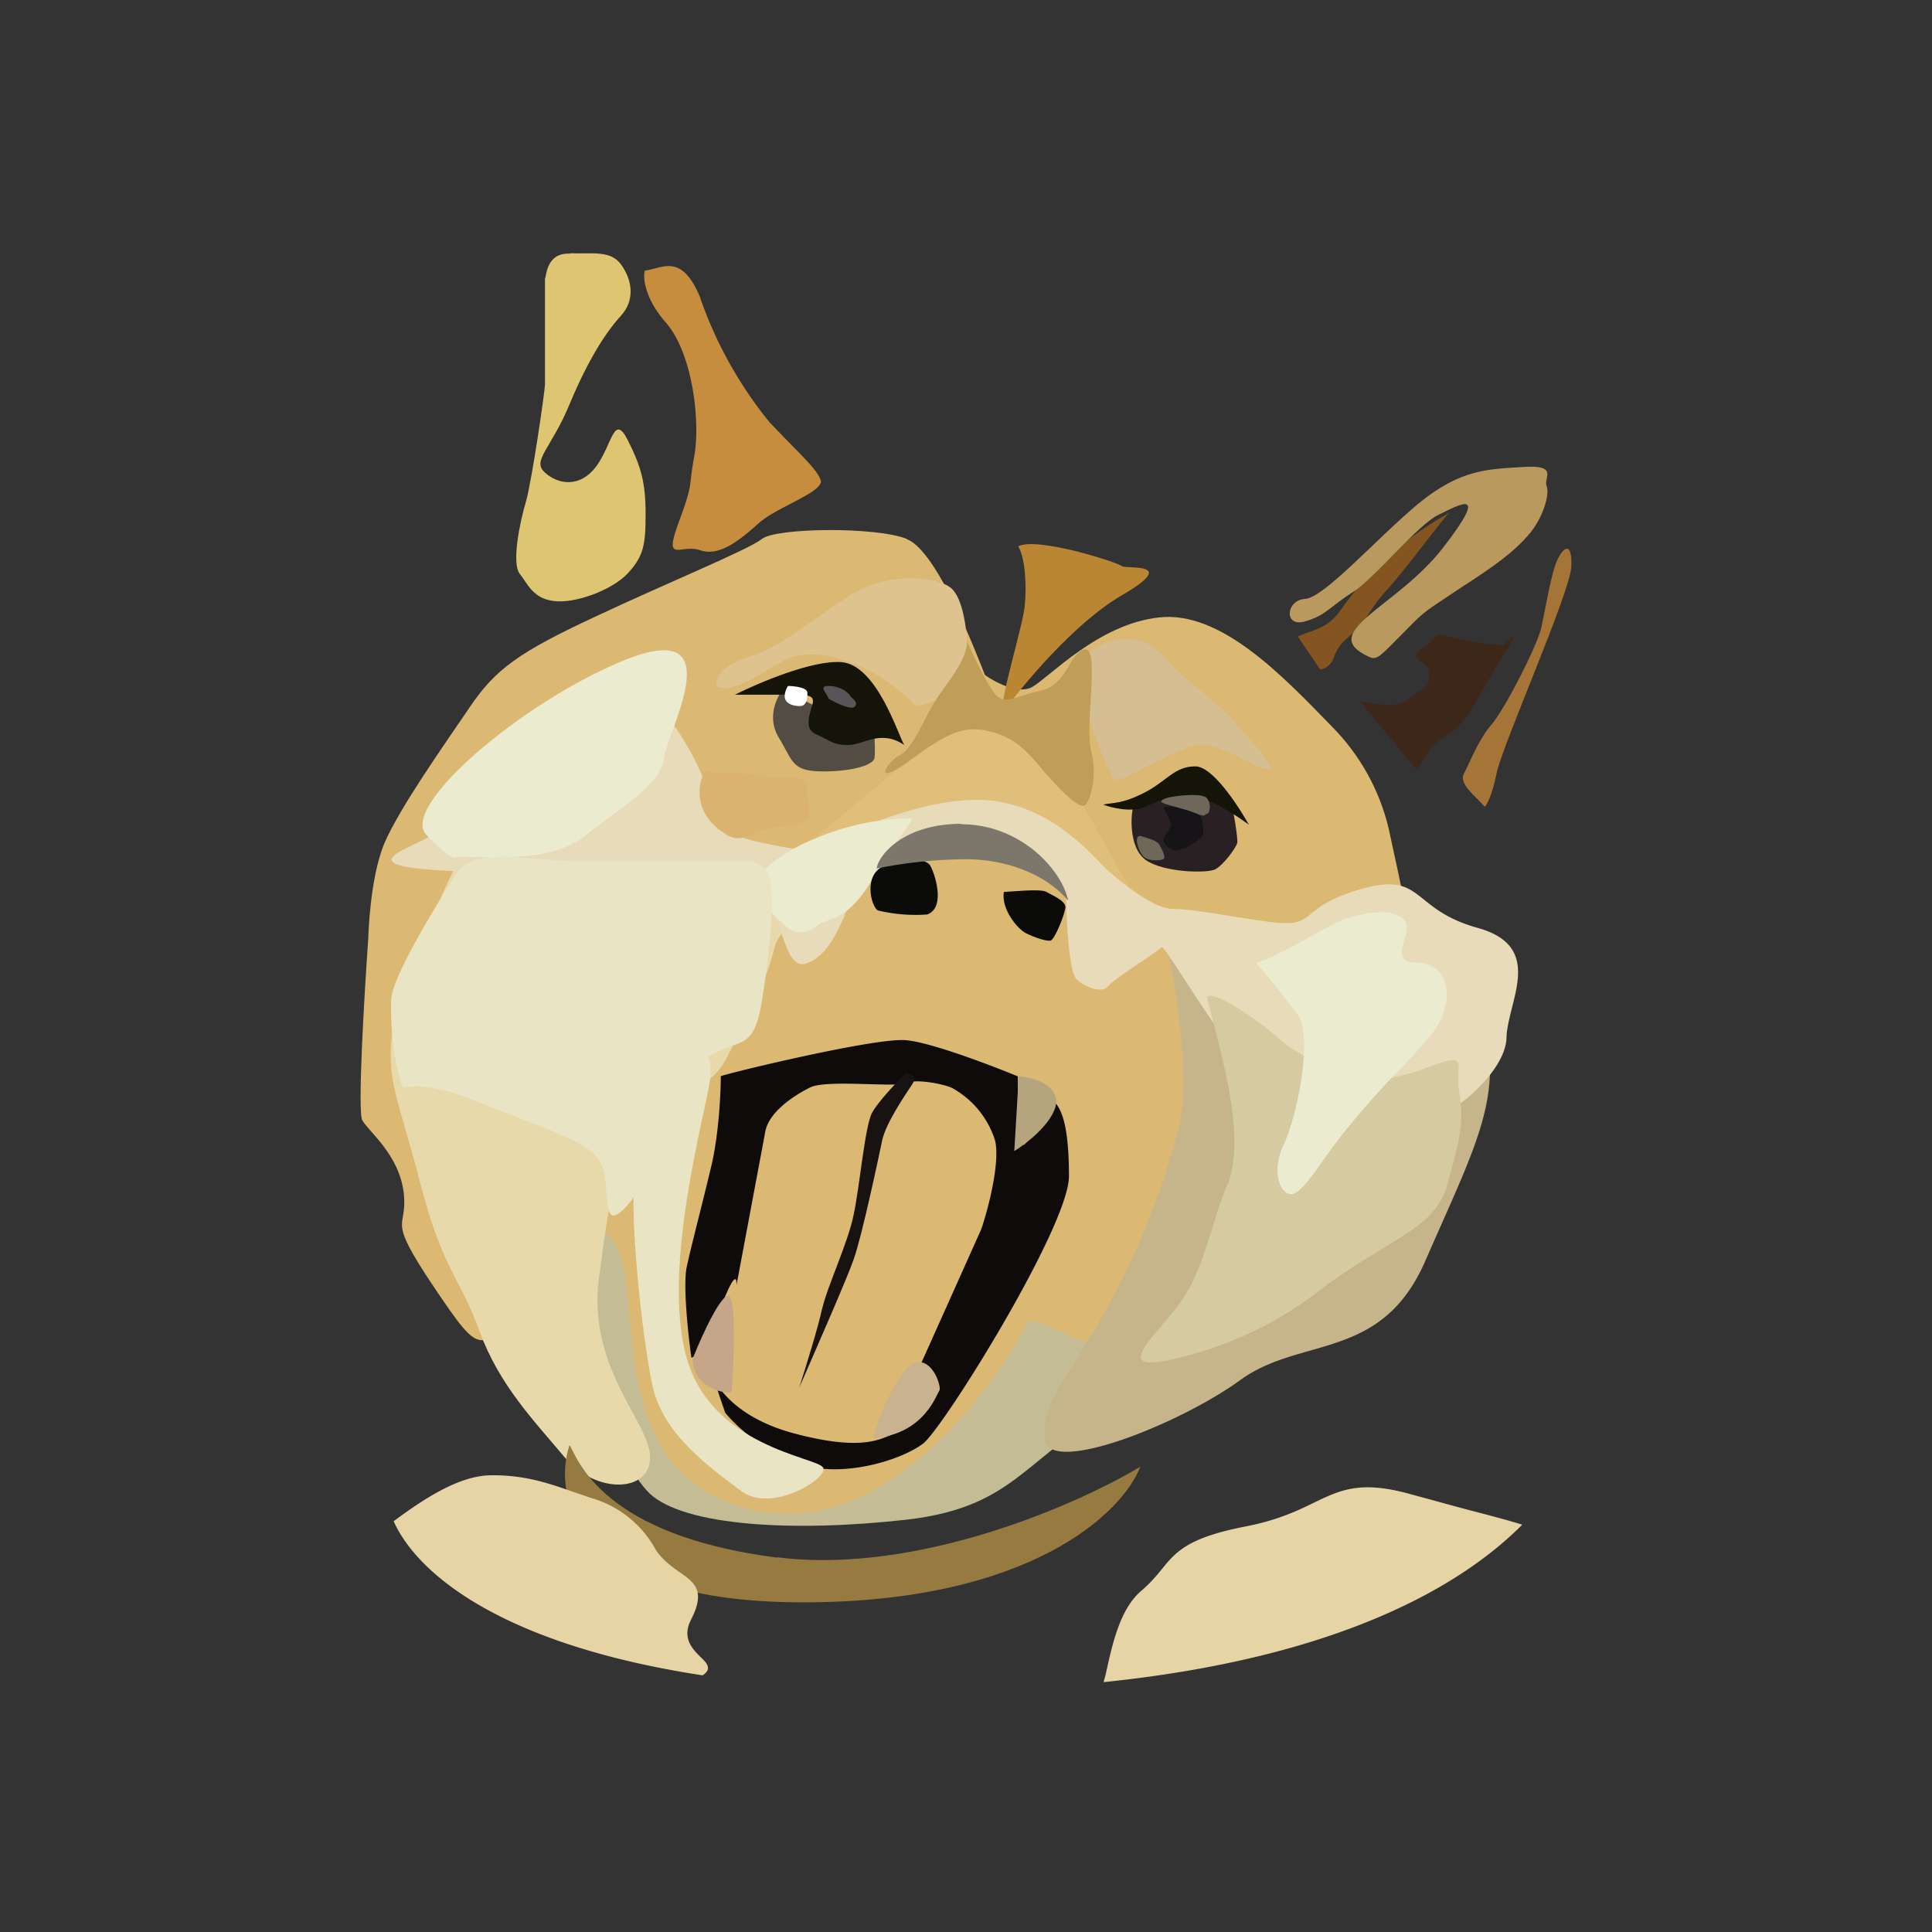 <svg xmlns="http://www.w3.org/2000/svg" width="3em" height="3em" viewBox="0 0 24 24"><rect x="0" y="0" width="24" height="24" fill="#333333" stroke="none"/><g fill="none"><path fill="url(#)" d="M15.98 7.301a1.6 1.6 0 0 1-.685-.105l1.645 2.34c.305.43 1.425 1.16 1.605 1.23c.185.065.05-.22.09-.615c.05-.395.07-.32.415-.985c.34-.67.8-2.585.68-3.03c-.11-.45-.34-.714-1.365-.365c-1.03.35-2.09 1.49-2.385 1.535z"/><path fill="#845521" d="M16.645 7.591c-.155.22-.34.235-.525.315l.28.41c.045 0 .135-.04.175-.16c.05-.15.135-.205.27-.325c.135-.115.14-.24.39-.51c.25-.275.725-.93.775-.955c-.825.46-1.21 1.01-1.365 1.225"/><path fill="#3D2719" d="M17.519 8.67c-.15.14-.39.07-.62.05c.225.27.675.82.7.84c.025.026.07-.24.37-.424c.3-.185.37-.465.68-.955c.315-.49.065-.19.035-.17c-.025.02-.55-.06-.715-.11c-.175-.05-.085.02-.3.155c-.215.14.07.125.085.315s-.085.165-.235.3"/><path fill="#B9995E" d="M17.449 7.845c-.28.28-.336.36-.43.32c-.69-.305.335-.615.91-1.365c.58-.75.21-.535-.05-.41c-.27.125-.795.79-1.08.97s-.325.285-.59.36s-.235-.265 0-.28c.235-.01.86-.72 1.4-1.175c.545-.45.89-.435 1.324-.465c.436-.025.236.14.28.24c.04.1-.044.4-.23.61c-.184.21-.4.37-.85.66c-.444.3-.41.255-.684.535"/><path fill="url(#)" d="M4.81 16.715c-.07.375-.375.58-.39.735l.39 1.175C4.91 19.42 6.395 21 11.515 21c6.404 0 7.774-2.39 7.95-2.85c.18-.465.11-1.215.11-1.83s-.286-.615-.46-1.125c-.18-.515.174-.89.35-1.33c.18-.45-.066-1.315-.176-1.965c-.105-.65-.585-1.45-1.44-2.1c-.85-.65-1.35-1.54-1.94-2.07c-.584-.525-.89-.75-1.134-.815c-.25-.07-1.445-.19-1.675-.395c-.23-.2-.46-.2-.73-.19a8.6 8.6 0 0 1-1.69-.32c-.46-.14-1.42.525-1.78.715c-.35.19-1.935.835-2.4 1.01c-.46.17-1.78 2.32-2.08 2.85s-.11 1.485-.11 2.51s-.07 1.025 0 1.47c.075.44.36 1.16.5 1.485c.145.325.07.29 0 .665"/><path fill="#C4BC95" d="M15.489 15.802c.425-.814-1.11-4.21-1.45-4.414c-.725-.57-2.3-.82-2.77-.695s-2.175 1.065-2.56 1.27c-.385.2-.64.285-.935.695c-.3.41-.77 2.78-.725 3.394c.04.615.6 2.085 1.02 2.5c.43.405 1.79.485 3.2.325c1.405-.165 1.45-.82 2.77-1.515c1.32-.7 1.025-.735 1.45-1.555z"/><path fill="#DCB972" d="M11.27 6.7c.38.15.875 1.46.965 1.685c.125.09.42.245.585.15c.205-.11.82-.785 1.58-.865c.76-.085 1.524.715 2.14 1.35c.349.35.595.789.71 1.27c.28 1.26.8 3.864.644 4.214c-.19.435-1.48 1.925-2.75 2.29c-1.274.365-2.33-.56-2.39-.365c-.054.2-1.52 2.75-3.394 2.33S8 16.15 7.66 15.49c-.335-.66-.525.7-1.14.94s-.51.48-1.125-.435s-.325-.7-.38-1.18c-.06-.48-.44-.76-.515-.9c-.06-.11.025-1.555.075-2.26c0 0 .015-.735.2-1.18c.195-.45.735-1.21 1.06-1.69c.32-.474.615-.684 1.55-1.12c.935-.44 1.9-.83 2.08-.97c.175-.14 1.42-.154 1.8 0z"/><path fill="#E7D9AA" d="M4.866 12.875c.06-.58.91-2.5 1.09-2.585c.73-.38 2.12-.32 3.425.17c1.3.5.33.93.24 1.31s-.27.725-.575 1.335c-.3.61-.635.235-.97.465c-.33.235-.485 1.165-.635 2.3c-.15 1.13.635 1.8.635 2.235s-.665.464-1.06 0c-.39-.465-.815-.9-1.06-1.57c-.24-.665-.45-.75-.725-1.8c-.27-1.05-.425-1.28-.365-1.86"/><path fill="#C6B58A" d="M14.65 13.98c.18-.815-.185-2.27-.185-2.56c.675.08 2.165.255 2.7.35c.66.115 1.24.465 1.33 1.25s-.245 1.395-.79 2.645s-1.545.93-2.3 1.48s-2.39 1.195-2.425.73c-.03-.465.245-.7.67-1.45a9.5 9.5 0 0 0 1-2.45z"/><path fill="#534C42" d="M9.674 9.162c-.175-.29.025-.57.055-.6l1.135.6c0 .05.01.164 0 .25c-.01.104-.34.18-.684.17c-.346-.01-.33-.13-.506-.42"/><path fill="#141408" d="M10.449 8.225c.45.03.72.945.785 1.03c-.3-.2-.5 0-.7 0c-.19 0-.215-.055-.4-.135c-.18-.08-.035-.33-.035-.41s-.09-.08-.31-.08h-.66c.29-.145.955-.43 1.32-.405"/><path fill="#fff" d="M10.03 8.601c-.011-.075-.226-.08-.24-.08c-.021.025-.051.1-.04.15c.014.07.1.1.184.1c.08.005.1-.09.095-.17"/><path fill="#575558" d="M10.294 8.521c-.135 0-.02.09 0 .16c.09.05.275.14.32.1c.06-.06-.03-.1-.055-.14c-.025-.045-.13-.12-.265-.12"/><path fill="#292023" d="M14.235 10.685c-.225-.16-.185-.6-.155-.665c.13-.07.455-.2.74-.21c.35-.005.465.21.48.21s.08.395.07.45c-.015.06-.17.275-.275.33c-.105.05-.635.04-.86-.115"/><path fill="#141408" d="M14.219 9.845c-.28.145-.4.124-.515.15c.1.04.355.1.515.03c.2-.085.28-.14.55-.14c.215 0 .585.24.745.36c-.135-.24-.45-.725-.665-.725c-.26 0-.35.18-.63.325"/><path fill="#161417" d="M14.785 10.053a1 1 0 0 0-.335-.03l.1.21c.015.034-.1.164-.1.2c0 .04.065.124.16.13c.095 0 .28-.12.32-.166c.04-.045 0-.2 0-.23s-.115-.09-.145-.114"/><path fill="#6F675A" d="M14.97 9.9c-.085-.05-.37-.01-.42 0c-.065.01-.17.05-.1.076c.08.035.25.065.4.125c.145.06.1.015.14.01c.045 0 .065-.16-.02-.215zm-.56.606c-.035-.07-.135-.085-.22-.115c-.125-.045-.05.185.015.25c.065.06.195.05.24.035s0-.1-.035-.17"/><path fill="#0F0B0A" d="M8.949 13.371c.05-.03 1.91-.48 2.295-.45c.3.02 1.06.31 1.4.45c0 .29.025.87.075.85c.07-.035.335-.605.4-.51c.07.09.16.28.16.9s-1.555 3.12-1.81 3.32c-.255.195-.9.4-1.41.29a2.17 2.17 0 0 1-1.05-.67a18 18 0 0 1-.165-.5l.01.04c.07.185.35.54 1.01.715c.88.235 1.095.055 1.25 0c.16-.055.66-.45.47-.75h-.195l.8-1.785c.09-.26.24-.85.17-1.11a1.13 1.13 0 0 0-.54-.65c-.135-.055-.45-.11-.575-.055c-.13.055-.99-.05-1.185.055c-.2.1-.5.3-.55.535l-.36 1.92c.005-.1-.025-.175-.2.29c-.17.465-.31.6-.36.61c-.04-.28-.105-.89-.06-1.12c.06-.28.205-.825.315-1.295c.085-.375.11-.875.11-1.08z"/><path fill="url(#)" d="M9.055 17.216c-.345-.845.44-3.4.485-3.41c.195-.09 0 .04.415 0c.42-.045.47.315.58.465c.105.145.195.415.315.36c.125-.06 1.28-.085 1.365.21c.085.3-.49 1.69-.52 1.72c-.025.02-.57.885-.845 1.315c-.48.06-1.515.015-1.795-.66"/><path fill="url(#)" d="M9.75 13.527c-.205.045-.315.425-.34.61c.785-.236.945.35 1 .414c.06.06.065.085.975.14c.91.05.805.28.91.235c.1-.05.035-.64 0-.915c-.04-.275-.405-.484-.75-.63c-.35-.15-1.55.09-1.8.15z"/><path fill="#181310" d="M10.214 16.25c-.045.22-.21.75-.285.986c.19-.435.6-1.37.675-1.59c.1-.275.31-1.265.355-1.48s.29-.57.375-.7c.07-.105-.03-.13-.085-.13c-.105.1-.34.35-.415.485c-.09.165-.155.925-.23 1.27c-.07.35-.33.895-.39 1.165z"/><path fill="#C5A689" d="M9.04 16.095c-.13.035-.419.73-.434.785c0 .39.465.44.48.415c.01-.025.085-1.24-.05-1.2z"/><path fill="#C9B290" d="M11.375 16.925c-.22.05-.525.825-.52.94c.63-.05.78-.55.814-.59c.03-.035-.075-.4-.295-.35"/><path fill="#B4A57E" d="M13.12 13.7c.015-.23-.3-.32-.465-.33l-.055.929c.165-.1.5-.37.52-.6"/><path fill="#DEC38E" d="M12.005 8.29c-.03.32-.545.48-.63.48a2.1 2.1 0 0 0-1.01-.605c-.59-.13-.68.125-1.155.33c-.48.2-.37-.2.075-.33s.855-.515 1.31-.79s1.055-.215 1.225-.065c.165.15.22.66.185.98"/><path fill="#D5BE92" d="M13.506 8.706c0 .25.2.725.335.985a.6.6 0 0 0 .175-.055c.11-.05.4-.215.69-.33c.29-.12.4-.035.865.19s.055-.19-.2-.49c-.25-.3-.59-.49-.89-.83s-.64-.255-.885-.12c-.245.14-.09.405-.09.65"/><path fill="#BA8633" d="M12.73 7.53c-.036.29-.286 1.066-.286 1.34c.25-.35.905-1.134 1.49-1.474c.73-.425.06-.32 0-.365c-.065-.05-1.05-.365-1.285-.245c.08.135.11.455.08.75z"/><path fill="#E0BF7A" d="M11.524 9.281c-.475.32-1.665 1.37-1.745 1.415c.435-.265 1.5-.765 2.3-.67c.8.1 1.75.935 2.125 1.34a41 41 0 0 0-.935-1.675c-.29-.45-.46-.76-.795-.85s-.475.12-.95.44"/><path fill="#E8DBB9" d="M8.01 8.711c.21-.035.65.7.75 1.035c0 .14.03.455.16.55c.155.12.99.265 1.085.265c.1 0 1.23-.625 2.13-.625s1.455.725 1.625.875s.57.48.81.48s.555.07 1.19.16c.635.085.32-.16 1.124-.4c.81-.24.625.24 1.47.475c.85.235.37.915.36 1.37c-.014.46-.824 1.13-1.284 1.095c-.465-.04-1.165-.065-1.67-.46c-.5-.395-1.29-1.81-1.33-1.765c-.035.05-.6.395-.67.49c-.07.09-.3 0-.39-.095s-.125-.75-.125-1.01c0-.265-.56-.73-1.21-.855s-1.415.755-1.51.995c-.1.24-.25.605-.52.68c-.265.075-.285-.59-.535-.92s-.845-.24-1.785-.24s-.94.075-2.225 0s-.1-.33 0-.515s.575-.55.96-.81a8.4 8.4 0 0 1 1.59-.775"/><path fill="#EBEBCF" d="M7.28 10.375c-.42.33-1.03.27-1.62.27c0 .03-.075.02-.36-.27c-.36-.355 1.26-1.715 2.524-2.2c1.265-.475.455.93.425 1.245s-.55.625-.97.955m2.48 1.13c-.086-.085-.37-.33-.436-.5c.065-.115.325-.4.82-.595a3.1 3.1 0 0 1 1.175-.245c.06.01-.145.19-.475.75s-.555.47-.7.59c-.15.12-.295.085-.385 0"/><path fill="url(#)" d="M11.675 12.34c.03.126.01.39 0 .51c.09-.1.295-.324.35-.43c.065-.13.23-.08.525-.11c.3-.034.475-.25.6-.414c.135-.165-.15-.175-.33-.28c-.18-.1-.235-.155-.27-.365s.07-.135.205-.095c.14.04.51.165.51.095c0-.075-.03-.2-.165-.325a2 2 0 0 0-.345-.265c-.065-.03-.505 0-.8 0h-.665c.08 0 .24.1.285.15c.05.055 0 .25 0 .35c0 .095-.21.26-.37.325c-.155.065-.335.09-.325.13c0 .04.375.28.485.355c.11.08.265.215.31.37"/><path fill="#0B0B09" d="M10.904 11.31c.201.048.409.065.615.05c.24-.09.085-.53.035-.61s-.27-.1-.55 0c-.285.09-.19.5-.1.56M13 11.08c-.065-.045-.475 0-.53 0c-.035.21.165.455.27.51s.26.105.31.095s.18-.33.185-.415c0-.085-.17-.15-.235-.19"/><path fill="#7D776B" d="M11.94 10.234c-.72 0-1.03.395-1.05.555a5.7 5.7 0 0 1 1.115-.115c.475 0 .98.175 1.265.515c-.085-.4-.605-.95-1.33-.95z"/><path fill="#977A40" d="M9.655 19.35c-2.17-.28-2.47-1.21-2.58-1.4c-.215.65.065 1.955 2.9 1.955c2.83 0 3.975-1.12 4.19-1.685c-.78.47-2.775 1.345-4.51 1.125z"/><path fill="url(#)" d="M16.19 17.29c-.526.655-.366.835-.366.985c1.075.465 1.6-.57 2.265-1.27c.66-.7.71-1.735.71-2.305s-.37-.4-.6-.375c-.225.02-.615 1.075-.955 1.65c-.35.565-.53.655-1.05 1.315z"/><path fill="#E6D4A4" d="M18.909 18.94c-.19-.06-.44-.124-.73-.2l-.675-.184c-.605-.165-.85-.05-1.19.115c-.205.1-.45.215-.835.29c-.725.14-.87.315-1.045.53c-.065.08-.14.17-.25.265c-.27.225-.365.66-.45 1.05l-.025.09c3.02-.31 4.5-1.25 5.2-1.955m-10.18 1.87c.12-.08.055-.15-.03-.23c-.1-.1-.23-.234-.115-.46c.185-.36.045-.46-.14-.59c-.1-.07-.21-.15-.295-.274a1.33 1.33 0 0 0-.81-.65l-.234-.08c-.285-.1-.6-.21-1.025-.2c-.405.01-.865.33-1.19.57c.285.64 1.32 1.53 3.84 1.915"/><path fill="url(#)" d="M7.8 20.21c-.135-.15-.665-1.35-.7-1.425c.755.32 2.51.985 3.515 1.12c1.26.165 1.21-.145 1.555-.165c.35-.025.985-.17 1.38-.17c.4 0 .79.145.79.335c0 .15-.33.785-.49 1.085c-1.61-.025-4.89-.1-5.165-.185c-.345-.11-.75-.45-.885-.6z"/><path fill="#E9E4C4" d="M7.27 10.7h2.02c.06 0 .195.03.255.16c.075.16.05.77-.075 1.54c-.12.776-.32.41-.835.85c-.515.43-.47 1.306-.835 1.716c-.36.405-.2-.22-.33-.5c-.14-.275-.455-.35-1.46-.75c-1-.41-.97-.09-1.03-.265a3.5 3.5 0 0 1-.12-1.05c.03-.3.575-1.18.8-1.54c.23-.365.87-.16 1.61-.16"/><path fill="#D6CAA0" d="M15.25 14.714c.24-.61-.095-1.66-.25-2.3c-.025-.115.25 0 .64.29c.4.295.184.205.684.48c.5.28.865.28 1.41.075c.545-.2.335-.045.395.32s0 .6-.15 1.135c-.15.54-.655.64-1.5 1.25a4.65 4.65 0 0 1-1.974.935c-.59.115-.29-.175.075-.61c.364-.44.425-.965.665-1.575z"/><path fill="#DAB36E" d="M9.47 9.641c-.334-.06-.37-.02-.714-.06a.55.55 0 0 0 .135.685c.345.31.345.04.835 0c.49-.045.28-.215.3-.45c.025-.235-.22-.11-.555-.175"/><path fill="#BF9E57" d="M11.55 8.827c.14-.285.445-.555.465-.855c.06.135.205.45.316.61c.134.2.245.075.59 0c.35-.075.35-.47.55-.515c.2-.04 0 .935.084 1.265c.09.335-.03.655-.085.675c-.06.025-.225-.105-.485-.405c-.25-.3-.39-.45-.724-.525c-.335-.075-.57.085-1 .4c-.44.305-.225-.025-.095-.09c.135-.065.234-.27.38-.56z"/><path fill="url(#)" d="M11.109 11.69c.35.065.835.7.505 1.225c-.425.085-1.2-.115-1.625.105c-.53.275-.51-.065-.485-.275c.02-.21 1.25-1.115 1.6-1.05z"/><path fill="url(#)" d="M12.775 12.062c-.34-.11-1.08.22-1.06.835c.33.27 1.11.46 1.37.85c.32.485.47.18.56-.015c.085-.195-.53-1.56-.87-1.67"/><path fill="#EBEBCF" d="M16.724 11.41c-.185.05-.78.45-1.12.55c.115.13.375.45.52.65c.185.25 0 1.24-.18 1.614s0 .725.18.575c.185-.15.285-.4.75-.95c.47-.55.55-.57.885-.97c.34-.4.26-.92-.15-.92c-.42 0 0-.4-.185-.55s-.52-.05-.7 0"/><path fill="#A57537" d="M18.185 9.612c-.065.125.135.27.26.41c.025-.025.09-.14.145-.41c.064-.34.925-2.27.93-2.58c.01-.315-.1-.235-.175-.075s-.15.62-.196.83c-.04.21-.46 1.035-.63 1.225c-.164.195-.264.47-.334.6"/><path fill="#E9E4C4" d="M8.524 16.85c-.305-1.13.245-3.035.3-3.455c.07-.945-.83.765-.925 1.165c-.1.4.075 2.035.205 2.65c.135.62.72 1.02 1.1 1.31s1.1-.165 1.02-.29c-.075-.13-1.4-.255-1.7-1.385z"/><path fill="url(#)" d="M6.35 6.826c.03.315-.135.965-.22 1.25q1.586-.62 3.185-1.2c1-.35 1.35-.77 1.215-.85c-.135-.07-.735-.455-.825-.69c-.09-.24-.25-.56-.39-.88a3.45 3.45 0 0 0-1.005-1.3c-.47-.31-1.3-.075-1.51 0s-.155 1.685-.155 2.025c0 .35-.325 1.25-.29 1.645z"/><path fill="#DEC571" d="M7.08 3.151c-.28-.015-.29.25-.31.315v1.31c0 .075-.16 1.18-.235 1.45c-.08.265-.18.77-.08.9c.1.125.165.31.425.34c.255.035.715-.13.915-.34c.2-.215.225-.355.225-.74c0-.39-.055-.59-.225-.925c-.17-.33-.19.065-.39.335c-.2.265-.47.225-.635.075c-.17-.15.075-.29.31-.86c.235-.565.46-.9.635-1.09c.18-.2.135-.45 0-.635c-.13-.18-.355-.13-.635-.14z"/><path fill="#C68D3E" d="M8.7 3.701c-.235-.575-.48-.36-.69-.34c-.025.09 0 .35.265.65c.335.39.425 1.235.35 1.655c-.08.42 0 .3-.195.825c-.19.525.025.26.27.345c.25.085.515-.15.735-.345c.225-.195.805-.385.76-.525s-.28-.345-.635-.72a5.1 5.1 0 0 1-.86-1.54z"/><defs><linearGradient id="" x1="18.777" x2="8.311" y1="13.407" y2="6.313" gradientUnits="userSpaceOnUse"><stop stop-color="#8E501F"/><stop offset="1" stop-color="#BB883E"/></linearGradient><linearGradient id="" x1="17.553" x2="3.876" y1="5.547" y2="13.285" gradientUnits="userSpaceOnUse"><stop stop-color="#CEA354"/><stop offset="1" stop-color="#D7BE85"/></linearGradient><linearGradient id="" x1="14.21" x2="9.329" y1="5.566" y2="19.881" gradientUnits="userSpaceOnUse"><stop stop-color="#5E3C33"/><stop offset=".37" stop-color="#715041"/><stop offset=".58" stop-color="#694537"/><stop offset=".8" stop-color="#A0746B"/><stop offset="1" stop-color="#B7827A"/></linearGradient><linearGradient id="" x1="14.141" x2="6.593" y1="3.998" y2="18.147" gradientUnits="userSpaceOnUse"><stop stop-color="#120E0D"/><stop offset=".85" stop-color="#634137"/></linearGradient><linearGradient id="" x1="11.985" x2="11.985" y1="3.027" y2="21" gradientUnits="userSpaceOnUse"><stop stop-color="#2C2C24"/><stop offset=".66" stop-color="#1D1E16"/></linearGradient><linearGradient id="" x1="5.894" x2="15.663" y1="18.279" y2="2.664" gradientUnits="userSpaceOnUse"><stop stop-color="#A56831"/><stop offset=".91" stop-color="#A56831" stop-opacity="0"/></linearGradient><linearGradient id="" x1="3.598" x2="22.052" y1="12.021" y2="12.2" gradientUnits="userSpaceOnUse"><stop stop-color="#B09453" stop-opacity=".2"/><stop offset=".46" stop-color="#B09453"/><stop offset="1" stop-color="#B09453" stop-opacity="0"/></linearGradient><linearGradient id="" x1="15.161" x2="7.494" y1="3" y2="18.662" gradientUnits="userSpaceOnUse"><stop stop-color="#4B483F"/><stop offset="1" stop-color="#4B483F" stop-opacity="0"/></linearGradient><linearGradient id="" x1="13.049" x2="9.642" y1="3.376" y2="16.496" gradientUnits="userSpaceOnUse"><stop stop-color="#4B483F"/><stop offset="1" stop-color="#4B483F" stop-opacity="0"/></linearGradient><linearGradient id="" x1="12.004" x2="12.435" y1="3.004" y2="18.34" gradientUnits="userSpaceOnUse"><stop stop-color="#E0C882"/><stop offset="1" stop-color="#D2AB66"/></linearGradient></defs></g></svg>